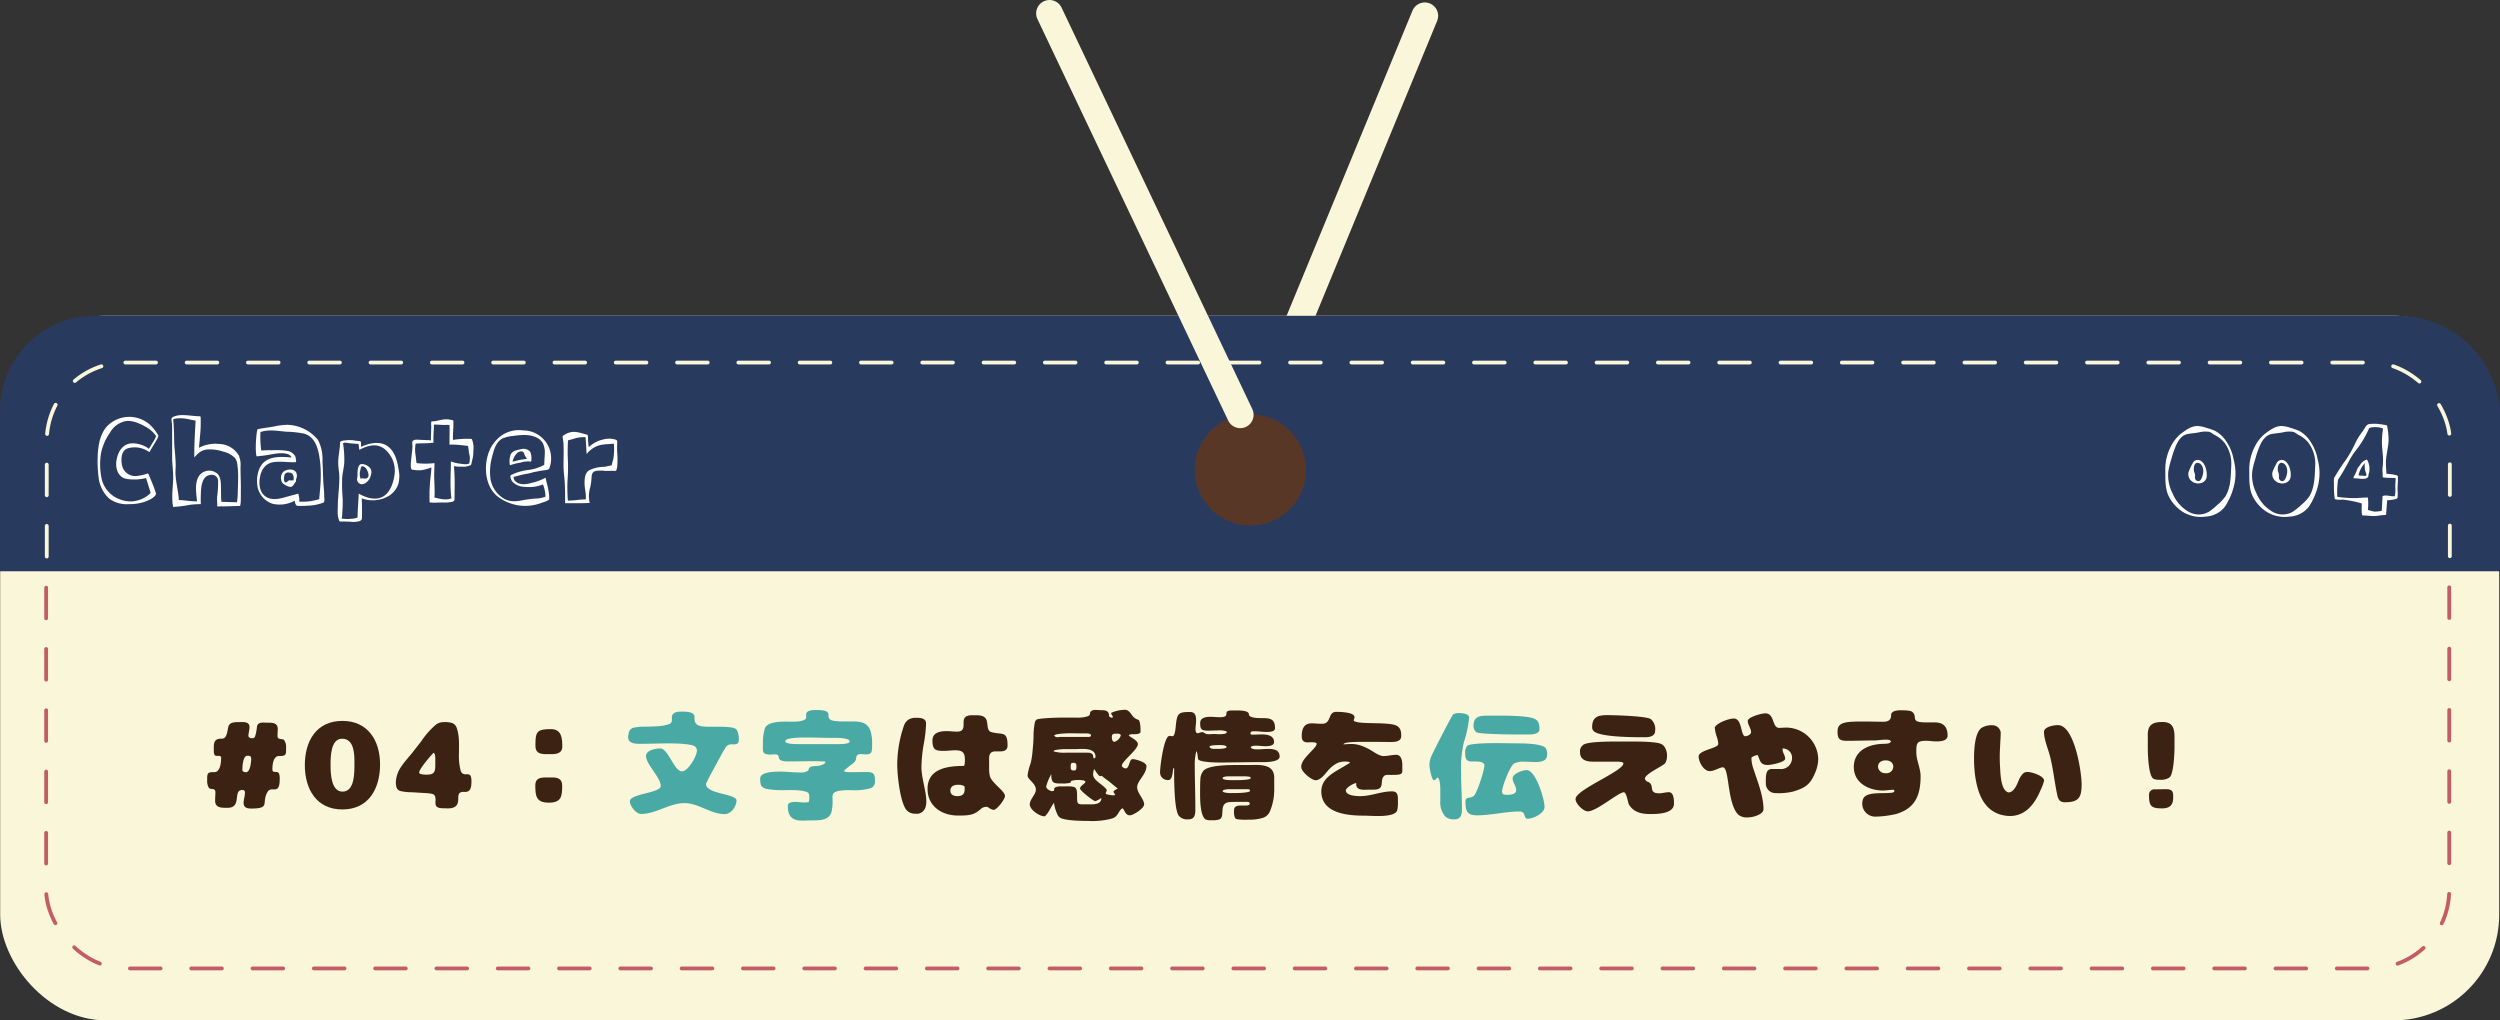 <svg xmlns="http://www.w3.org/2000/svg" xmlns:xlink="http://www.w3.org/1999/xlink" viewBox="0 0 654.95 267.32"><rect x="0" y="0" width="654.95" height="267.32" fill="#333333" stroke="none"/><defs><style>.cls-1,.cls-2,.cls-4,.cls-7{fill:none;}.cls-2,.cls-7{stroke:#faf6d9;}.cls-2,.cls-4,.cls-7{stroke-linecap:round;stroke-linejoin:round;}.cls-2{stroke-width:7px;}.cls-3{fill:#faf6d9;}.cls-4{stroke:#c45c66;}.cls-4,.cls-7{stroke-dasharray:8.03 8.03;}.cls-5{fill:#283b5f;}.cls-6{clip-path:url(#clip-path);}.cls-8{fill:#583726;}.cls-9{fill:#3c2213;}.cls-10{fill:#49a9a4;}.cls-11{fill:#fff;}</style><clipPath id="clip-path"><path class="cls-1" d="M25,82.68H628.23a26.83,26.83,0,0,1,26.83,26.83v40.1a0,0,0,0,1,0,0H.1a0,0,0,0,1,0,0v-42A24.88,24.88,0,0,1,25,82.68Z"/></clipPath></defs><title>4</title><g id="レイヤー_2" data-name="レイヤー 2"><g id="chapter"><g id="label"><line class="cls-2" x1="329.88" y1="109.32" x2="373.27" y2="4.14"/><rect class="cls-3" x="0.05" y="82.71" width="654.69" height="184.61" rx="27.68" ry="27.68"/><rect class="cls-4" x="12.09" y="95.1" width="629.56" height="158.61" rx="20.59" ry="20.59"/><path class="cls-5" d="M24.88,82.73H628.13A26.83,26.83,0,0,1,655,109.56v40.1a0,0,0,0,1,0,0H0a0,0,0,0,1,0,0v-42A24.88,24.88,0,0,1,24.88,82.73Z"/><g class="cls-6"><rect class="cls-7" x="12.25" y="94.98" width="629.56" height="158.61" rx="20.59" ry="20.59"/></g><circle class="cls-8" cx="327.57" cy="123.11" r="14.58"/><line class="cls-2" x1="324.92" y1="108.67" x2="274.95" y2="3.5"/><path class="cls-9" d="M59.8,190.46c.29-1.28,1.73-1.28,2.75-1.28s2.82-.25,2.82,1.28c0,.8-.29,1.57-.29,2.37,0,.45.64.57,1,.57a.77.77,0,0,0,.77-.54,13.46,13.46,0,0,0,.48-2.53c.25-1.31,1.73-1,2.72-1,1.31,0,2.72,0,2.72,1.66,0,.61-.07,1.22-.07,1.83,0,1.15,1.25.54,1.76,1.09a3.41,3.41,0,0,1,.48,2.17c0,.45.07,1.31-.25,1.66s-1.16.32-1.6.32c-1.51,0-1.73,2.34-1.73,3.43,0,1.44,1.47.06,1.82,1.41a4.83,4.83,0,0,1,.1,1.21c0,4.42-2.14,1.63-3.17,3.33-1.73,2.88.9,4.38-4.29,4.38-1,0-2-.19-2-1.44,0-.92.35-1.79.35-2.72a.61.61,0,0,0-.7-.7c-2.56,0,0,4.67-3.84,4.67-1.47,0-3.27.1-3.27-1.85,0-.74.07-1.48.07-2.21,0-1.35-1.25-.48-1.76-1.25a3.59,3.59,0,0,1-.39-1.92c0-.48-.06-1.41.26-1.79s1.22-.32,1.63-.32c1.54,0,1.76-2.56,1.76-3.68l0-.32c-.77-.77-1.92.61-1.92-1.66,0-1.67-.16-3.11,1.92-3.11a1.24,1.24,0,0,0,1.15-.51,3.75,3.75,0,0,0,.45-1.18Zm4.67,11.84c1.09,0,1.34-2.69,1.34-3.46s-.35-.86-1-.86c-1.18,0-1.31,2.82-1.31,3.65C63.51,202.2,64,202.3,64.47,202.3Z"/><path class="cls-9" d="M79.86,200.44c0-6.27,3-11.58,9.83-11.58,6.71,0,9.88,5.18,9.88,11.39s-2.88,11.81-9.88,11.81C82.84,212.06,79.86,206.65,79.86,200.44Zm13-.48c0-2.3,0-6.43-3.26-6.43-3,0-3,4.87-3,6.95s.13,6.91,3.14,6.91C93,207.39,92.85,202.2,92.85,200Z"/><path class="cls-9" d="M113.72,208.22a1.61,1.61,0,0,0-.77-.29,11.75,11.75,0,0,0-1.44-.16c-1.25-.06-2.53-.16-3.78-.22a12.31,12.31,0,0,1-2.84-.32,1.44,1.44,0,0,1-1-.93,5.1,5.1,0,0,1-.19-1.41,7.77,7.77,0,0,1,1.54-4.22c.86-1.28,1.92-2.4,2.88-3.59.76-1,1.5-1.92,2.24-2.88a21,21,0,0,1,3.87-4.38,3.38,3.38,0,0,1,2.08-.64,6.8,6.8,0,0,1,2.11.22,2.1,2.1,0,0,1,1.28,1.45c.7,2.08.54,4.35.54,6.49a15.45,15.45,0,0,0,.45,4.58c.83,2.14,2.82-.58,2.82,2.72,0,.8,0,2.27-.9,2.68a2.06,2.06,0,0,1-1.09.13c-2.27,0-1,2-1.76,3.3s-2.53,1-3.71,1C112.76,211.71,114.87,209.53,113.72,208.22Zm.32-9.5c0-.48,0-1.22-.45-1.51-.77.77-3.78,4.23-3.78,5.19,0,.48,1.28.54,1.63.54h.45c1.92,0,2.15-.83,2.15-2.53Z"/><path class="cls-9" d="M143.09,203.68c.58,0,1.15,0,1.73,0,1.47,0,2.46.52,2.46,2.12,0,2.81-.19,4.48-3.52,4.48s-3.52-1.8-3.52-4.58C140.24,203.84,141.62,203.68,143.09,203.68Zm4.22-8c0,1.53-1.4,1.89-2.68,1.89l-1.57,0c-1.6,0-2.79-.33-2.79-2.18,0-3.55.23-4.38,4-4.38C147.19,191,147.31,193.44,147.31,195.71Z"/><path class="cls-10" d="M190.19,195.68a26.09,26.09,0,0,0-1.56,2.72c-.84,1.47-1.64,3-2.44,4.48-.44.83-.86,1.63-1.24,2.49,0,2.72,8,2.53,8,4.35,0,1.54-1.44,3.56-3.08,3.56-3.74,0-6.81-2.88-10.56-2.88-4,0-7.39,2.84-11.39,2.84-1.28,0-2.91-2.11-2.91-3.32,0-2,8.1-2.15,8.1-4,0-2.18-3.87-5.76-3.87-7.84,0-1.54,2.52-2,3.71-2,2.17,0,3.61,6,5.73,6,1.59,0,3.9-4,3.9-5.44a1.37,1.37,0,0,0-.42-1c-.7-.83-5.63-.89-6.84-.89-2.6,0-5.16.12-7.75.12-1.12,0-3-.12-3-1.66a5.22,5.22,0,0,1,.26-1.57,1.69,1.69,0,0,1,1.18-1,13.87,13.87,0,0,1,3.23-.26c1.89-.09,4.13,0,5.92-.64a1.18,1.18,0,0,0,.8-.64A3.75,3.75,0,0,0,176,188c0-1.44,1.5-1.57,2.59-1.57s3.39,0,3.36,1.41c0,.13,0,.29,0,.41a2,2,0,0,0,.32,1.22,1.8,1.8,0,0,0,1,.67c1.86.67,8.86-.35,9.76,1.09a5,5,0,0,1,.51,2.72c0,1.25-1.18,1.05-2.08,1.05A1.73,1.73,0,0,0,190.19,195.68Z"/><path class="cls-10" d="M227.22,202.27c1.95,0,2,.86,2,2.56a1.75,1.75,0,0,1-1.21,1.69A15.63,15.63,0,0,1,223,207c-1,0-4.28-.06-4.77,1a3.13,3.13,0,0,0-.12,1.32,13.21,13.21,0,0,1-.23,3.2c-.57,2.36-2.91,2.4-5,2.4-.92,0-1.85.06-2.78.06-2.66,0-3.71-1.22-3.71-3.84,0-1,1.31-1.06,2.05-1.06s1.5.16,2.27.16c.38,0,.76-.09,1.15-.09a3.52,3.52,0,0,0,.16-1.31,5.2,5.2,0,0,0-.06-.68c-.07-.44-.45-.64-.84-.76-1.76-.55-4.28-.39-6.14-.39a25.69,25.69,0,0,1-3.52-.22c-.9-.13-2-.42-2.18-1.41a5.84,5.84,0,0,1-.12-1.44c0-1.79,3.93-1.79,5.15-1.79,1.76,0,3.49.22,5.25.22a3.33,3.33,0,0,0,2.08-.45c.28-.25.19-.51.41-.8.42-.48,1.7-.41,2.3-.48s1.89-.48,1.89-1l-.12-.13c-1-.06-2.08-.09-3.11-.09-2.14,0-4.29.06-6.43.06-4.1,0-1.38-1.85-3.71-1.85-.32,0-.64.06-1,.06-2.34,0-2-.8-2-3a13,13,0,0,1,.52-3.9c.8-1.95,4.89-1.73,6.62-1.73.86,0,4.19.13,4.19-1.15,0-.22,0-.48,0-.74,0-1,1.47-1.15,2.24-1.15s3-.09,3.46.71a1.46,1.46,0,0,1,.15.8,1.2,1.2,0,0,0,.45,1c.58.42,2.53.48,3.3.48s1.5,0,2.24,0c2.4,0,4.29.13,5.09,2.72a10.92,10.92,0,0,1,.35,3,15.39,15.39,0,0,1-.07,1.79c-.19,2-2.94.54-3.77,1.28-.64.57.09,1.25-1.28,2.3a20.23,20.23,0,0,0-2.27,1.83c0,.44,1.82.35,2.11.35Zm-17-7.33c3.19,0,6.39,0,9.63,0,.44,0,2.75,0,2.75-.7,0-.87-2.94-.93-3.55-.93l-1.44,0c-1.83,0-3.62-.09-5.44-.09-1.47,0-4.83-.07-6.08.51a.54.54,0,0,0-.35.51C205.72,195.07,209.62,194.94,210.2,194.94Z"/><path class="cls-9" d="M237.27,211.93c-1.51-2.33-2.21-8.86-2.21-11.68A31.78,31.78,0,0,1,236.85,190a3.23,3.23,0,0,1,1.19-1.5,3.67,3.67,0,0,1,1.85-.45c1.06,0,2.72,0,2.72,1.47a34.34,34.34,0,0,1-.61,5.41,38.77,38.77,0,0,0-.6,6.08c0,3.71,2.27,8.8.76,11.1a2.36,2.36,0,0,1-2.36,1.06A2.88,2.88,0,0,1,237.27,211.93ZM251,213.66c-4.26,0-8-2.43-8-7,0-5.34,5.31-6,9.47-6,.29,0,.32-1.25.32-1.48,0-2-.55-2.62-2.59-2.62-1,0-1.89.16-2.85.16-2.27,0-3.07-.26-3.07-2.72,0-2.14,2.05-2.46,3.77-2.46.87,0,1.76.13,2.66.13,1.31,0,1.73-.55,1.73-1.83,0-.25,0-.48,0-.7,0-1.41,1-1.76,2.18-1.76.42,0,.83,0,1.25,0,3.71,0,2.3,2.68,3.23,4a1.3,1.3,0,0,0,.86.48c2.69.67,4-.41,4,3.49,0,1.15-.86,1.5-1.89,1.5l-1.28,0c-1.15,0-1.66.61-1.66,1.76v2.91a7.39,7.39,0,0,0,.22,1.86c.45,1.7,3.94,3.9,3.94,5.15,0,.87-2.14,3.65-3,3.65a3.58,3.58,0,0,1-1.53-.77h0a2.15,2.15,0,0,0-1.6.35C255.28,213.5,254.13,213.66,251,213.66Zm1.72-7.46c0-.41-1.08-.6-1.4-.6h-.45c-1,0-1.89.44-1.89,1.53s.9,1.44,1.82,1.44c1.25,0,1.92-.48,1.92-1.79Z"/><path class="cls-9" d="M291.57,187.84c-.1-.51-.45-.42-.45-1.09a9.32,9.32,0,0,1,3.62-.8c1,0,1.57,1.12,2.11,1.79a3.33,3.33,0,0,0,1.47.87c.48.6.48,2.36.48,3.1s-1.85.64-2.3.64a3.47,3.47,0,0,0-.77.19c0,.54,2.37,1.28,2.37,2.4,0,1.47-4.19,4.48-4.19,5.63,0,.39.6.74,1,.74,1,0,.89-2.43,1.79-2.43s3.65.83,3.65,1.82c0,2.18-2.44,3.87-2.44,5.5s1.83,3.11,1.83,4.55c0,1-2.82,2.85-3.75,2.85-1.31,0-1.47-1.83-2-1.83-.77.55-1,1.51-1.7,2.15a3.16,3.16,0,0,1-1.18.57,19.75,19.75,0,0,1-6,.58c-1.73,0-5.63-.07-7.11-.71a1.78,1.78,0,0,1-.83-.7,10.43,10.43,0,0,1-1.05-3.33c-.84,1.09-1.38,2.63-2.37,3.52h-.16c-1.28,0-3.81-1.73-3.81-3.1s1.6-2.63,1.6-3.87c0-1.67-2.18-2.69-2.18-3.72A13.4,13.4,0,0,1,270,200a20.3,20.3,0,0,0,.48-2.91c.13-1.38.26-2.79.29-4.19a17.64,17.64,0,0,1,.32-3.49,1.23,1.23,0,0,1,.51-.9c.77-.38,5.35-.51,6.47-.51l3.93,0a8.74,8.74,0,0,0,2.88-.32c.32-.13.67-.32.67-.7,0-.83.84-1,1.51-1,.44,0,.86.07,1.31.07,1.15,0,2.17.06,2.17,1.5a.73.73,0,0,0,.74.45h.13Zm-11.07,17,0,.19a7,7,0,0,1-2.24.23c-2.18,0-2.85,0-2.85-2.44a13.11,13.11,0,0,0-1.34,3.27c0,.54,1.08,1.18,1.56,1.18.93,0,.2-.57.84-1a3.29,3.29,0,0,1,1.56-.25l.71,0c.73,0,2.49-.13,3,.38.8.77.13,3.49.7,4.07a2,2,0,0,0,1.15.25h2.24c1.06,0,2.69-.13,2.69-1.57l0-.12a5.18,5.18,0,0,1-1.57.86c-.51,0-4-2.78-4-3.3,0-.73,1.41-1.34,1.41-1.76s-1.22-.48-1.54-.48a6.89,6.89,0,0,0-2.17.23Zm4.51-7.65c.77,0,1.47.29,1.38,1.19l.19.32c.22-.07.42-.19.42-.45,0-1.86-2.05-2.05-3.49-2.05-.71,0-1.41.06-2.11.06h-2.31a12.34,12.34,0,0,0-2.65.26c-.13,0-.42.13-.42.32a9.81,9.81,0,0,0,3.2.35Zm-4.51-5.09c-.54,0-4.19.07-4.32.61a.93.93,0,0,0,.83.42,3.79,3.79,0,0,0,.64-.07h7.17c.32,0,1,.07,1-.41s-.93-.51-1.28-.51-.93,0-1.38,0Zm.51,7.75c-.51,0-.51.57-.51,1,0,.73.06,1,.9,1,.6,0,.6-.54.6-1s0-1-.67-1Zm8.93,7.2c0,.32-.26.51-.26.83s1.76.48,2,.48a1,1,0,0,0,.45-.1c-.07-.38-.35-.51-.42-.8s.77-.7,1.12-.83a3.22,3.22,0,0,0-.61-.54c-.44-.35-.89-.71-1.34-1.09-.7-.61-1.57-1.12-2.24-1.76a.71.71,0,0,1-.35.1c-.58,0-1.28-1.48-1.67-1.86a5.56,5.56,0,0,0-.25,1.41c0,1.6,2.75,2.72,3.55,4Zm2.46-14.85c-.67,0-1.12.06-1.12.86,0,.45.1,1.28.68,1.28a2.47,2.47,0,0,0,1.66-1.66c0-.35-.48-.48-.77-.48Z"/><path class="cls-9" d="M321.3,191.61a5.31,5.31,0,0,0-2.27-.25c-.87,0-1.7.06-2.56.06-1.7,0-2.05-.35-2.05-2,0-1.44,1.57-1.63,2.69-1.63.77,0,1.57.1,2.33.1.45,0,1.51,0,1.76-.45a1.17,1.17,0,0,0,.1-.58c0-.76,1.05-.73,1.57-.73s.86,0,1.31,0c.7,0,3,0,3,1s2.5,1,3.2,1c2.12,0,3.65,0,3.65,2.63,0,1-1.53,1-2.24,1-1.05,0-2.08-.19-3.13-.19-.39,0-1.06,0-1.06.51s.54.38.86.38c.68,0,1.38-.06,2.05-.06,1.38,0,3.27.23,3.27,2,0,1.06-1.54,1.09-2.28,1.09s-1.63-.13-2.46-.13c-.42,0-1.18,0-1.38.45.32.51,1.28.51,1.83.51.89,0,1.82-.12,2.75-.12,1.44,0,3,.22,3,2,0,1.41-3.3,1.47-4.26,1.47-.57,0-1.15,0-1.73,0-3.26,0-6.52.1-9.79.1-.83,0-5.24-.07-5.56-.87-.13-.35-.16-1.95-.49-2.08A13.09,13.09,0,0,0,313,200c0,4,.16,8,.16,11.93,0,1.38-.09,2.72-1.82,2.72a2.81,2.81,0,0,1-2.62-1.08c-1.16-2-1.12-9.86-1.12-12.36l-.07-.06-.19.32c-.13.74-.16,2.88-1.25,2.88a2,2,0,0,1-2.17-2.21c0-1.31,1-9.34,2.46-9.34.29,0,.54.06.83.06.67,0,.8-2.62.87-3.13.32-2.91.76-3.2,3.68-3.2,1.37,0,1.59,1,1.59,2.17,0,.8-.15,1.63-.15,2.47,0,.29.12.92.51.92s.8-.28,1.28-.28.61.54,1.66.54c.48,0,1-.06,1.44-.06s.8.06,1.22.06,2.08,0,2.08-.51Zm2.49,18.47c-.57,0-1.12,0-1.69.06-3,.26-1,3.84-2.63,4.51a5,5,0,0,1-2,.23,3.46,3.46,0,0,1-1.5-.16c-1.57-.68-1.57-5.41-1.57-6.88s0-2.69.09-4a3.85,3.85,0,0,1,.71-1.82c1.25-1.66,7.13-1.6,9.12-1.6l2.72,0c2.62,0,6.78-.51,6.78,3.3v2.69a14.67,14.67,0,0,1-1.15,6.2,3,3,0,0,1-1.89,1.67,11.76,11.76,0,0,1-3.65.45,16.22,16.22,0,0,1-3-.1.86.86,0,0,1-.6-.38,4.67,4.67,0,0,1-.23-2c0-1.09.93-1.22,1.83-1.22.38,0,.76,0,1.18,0s1.09,0,1.09-.52-.77-.44-1-.44Zm-4.32-13.89c.26,0,1.86-.1,1.86-.45,0-.58-1.5-.54-1.92-.54s-2.53,0-2.53.41.71.58,1.06.58Zm2.28,7.2c-.29,0-1.44.06-1.44.48,0,.64,3,.51,3.52.51s3.84,0,3.84-.54l-.13-.29a5.41,5.41,0,0,0-1.28-.16Zm.19,3.36c-.29,0-1.63.09-1.63.51s1.56.51,1.92.51c.57,0,4.67.07,5.24-.51l0-.13c0-.35-.39-.38-.68-.38Z"/><path class="cls-9" d="M355.31,205.15c-.63,0-2.72,1.21-2.72,1.92,0,1.41,2.82,1.5,3.78,1.5,2.85,0,5.47-1.25,8.32-1.25,1.66,0,1.54,1.38,1.54,2.76a8.5,8.5,0,0,1-.2,2.24c-.76,2-6.62,1.37-8.48,1.37-4.35,0-11.39-.51-11.39-6.37,0-3.2,2.85-4.73,5.25-6.14h0l2.27-1.34c-.1-.26-.73-.32-1-.32a5.33,5.33,0,0,0-2.24.35,7.79,7.79,0,0,0-2.59,2.08c-.77.89-1.92,2.46-3.2,2.46-.93,0-3.43-1.95-3.71-3.2-.52-2.27,4-5.09,4-6.36,0-.55-2.08-.36-2.31-.36-1.15,0-1.6-.51-1.6-1.66,0-1.76.52-3.33,2.6-3.33.76,0,1.5.1,2.27.1a5.24,5.24,0,0,0,.7,0c2.27-.2,1.22-3.11,3.49-3.11.9,0,4.77.07,4.77,1.38a4.17,4.17,0,0,1-.23.89c.9,1.22,9.6.16,11.46,1.48.93.67,1,1.56,1,2.62,0,1.47-1.7,1.53-2.79,1.53-9.69-.09-11.93-.09-12.38.61.61,0,1.25-.09,1.86-.09a8.17,8.17,0,0,1,2.94.48,15.58,15.58,0,0,1,2.3,1.08c1,.58,2.31,1.6,3.46,1.6s2.18-.32,3.3-.32c1.47,0,1.63,1.86,1.6,2.95V202c0,1-1.06,1-2.5,1-.58.09-1.66-.16-2.14.19-1.54,1.09.44,3.68-2.85,3.68h-1.47C357.11,206.94,355.09,207.1,355.31,205.15Z"/><path class="cls-10" d="M384.88,188a27.47,27.47,0,0,1-1.34,6.3,29.78,29.78,0,0,0-.77,7.9c0,3.24.23,6.47.23,9.7,0,1.38-.23,2.75-1.92,2.75a3.43,3.43,0,0,1-2.37-.67,5.56,5.56,0,0,1-1.38-4.1c0-1,0-2,0-3,0-.54-.06-3.13-.74-3.13-.32,0-.38.64-.89.64-.71,0-1.22-3.49-1.22-4.07a6,6,0,0,1,.35-1.82c.26-.86,5.6-11.17,5.86-11.33a2.48,2.48,0,0,1,1.25-.35C382.68,186.78,384.88,186.88,384.88,188Zm13.22,6.75c1.37,0,6.14.1,6.88,1.31a2.88,2.88,0,0,1,.32,1.7c0,1.66-1.7,1.88-3,1.88-1,0-2.08-.09-3.1-.09a5.24,5.24,0,0,0-2.56.48c-1.06.7-3.14,6.08-3.14,7.36,0,.83.7.83,1.35.83.83,0,2.36-.1,2.36-1.22s-.93-2-.93-3.07c0-1.28,2.66-2.17,3.68-2.17,2.4,0,4.68,7.64,4.68,9.63,0,1.69-2.95,3.1-4.42,3.1-1.18,0-.35-1.89-2.08-1.89-3.78,0-7.49,1-11.26,1-2.59,0-2.95-1.25-2.95-3.59,0-1.47,1.35-.7,2.21-1.53s2.75-6.75,2.75-7.91c0-1-1.56-1.08-2.3-1.08-.32,0-.67,0-1,0-1.48,0-1.73-.8-1.73-2.11a2.58,2.58,0,0,1,.54-2c.71-.67,6.43-.7,7.65-.7Zm-4.16-7.26c1.79,0,6.62.09,8.09.83a2,2,0,0,1,1.09,1.15,5.36,5.36,0,0,1,.19,1.6c0,1.18-1.72,1.34-2.59,1.34h-4.35c-1.34,0-8.9-.09-9.6-.6a2,2,0,0,1-.73-1.7c0-2.5,1.76-2.62,3.74-2.62Z"/><path class="cls-9" d="M428.31,194.27c1.47,0,5.63.06,6.81.61a2.09,2.09,0,0,1,.83.61,4,4,0,0,1,.77,2.65,3.61,3.61,0,0,1-.41,1.7c-.42.8-5,2.65-5.38,4.06a1.1,1.1,0,0,0,.8.93c1.92.77-.06,3,2.91,3,.87,0,1.7-.29,2.56-.29,1.31,0,1.35,2,1.35,3,0,2.68-4.36,2.72-6.21,2.72-2.21,0-4.29-.42-5.54-2.4-.35-.55-.64-3.3-1.4-3.3-1.38,0-7.14,5-9.41,5-1.19,0-3.23-2-3.23-3.23,0-2.46,12.54-7.29,12.54-9.34,0-.42-1.28-.45-1.57-.45l-6.37,0c-1.66,0-3.42-.41-3.42-2.43A2.07,2.07,0,0,1,415,195c1.44-.7,6.3-.73,8.06-.73Zm4.19-5.86a3.41,3.41,0,0,1,1.12,3c0,1.51-1.51,1.73-2.69,1.73-2.81,0-11,0-13.18-1.41a1.4,1.4,0,0,1-.64-1.25c0-2.75,1.69-3.13,4-3.13C422.87,187.36,431.44,187.58,432.5,188.41Z"/><path class="cls-9" d="M467,196.32c0,.92.67,1.53.67,2.46s-3.75,1.63-4.51,1.63c-2.08,0-2-1.15-2.69-2.62a4.29,4.29,0,0,0-1.57.61l-.06.25a8.62,8.62,0,0,0,.51,2.72c1.09,3.36,2.65,7.14,2.65,10.66,0,1.31-2.72,2.08-3.74,2.08a3.69,3.69,0,0,1-2.78-.61c-3.08-2.85-2.34-12.48-4.13-12.48-.8,0-2.21,1-3.43,1-1.6,0-2.91-2.43-2.91-3.84,0-1.69,5.15-2.14,5.15-3.26a7.66,7.66,0,0,0-.48-2.14v0a9.16,9.16,0,0,1-.44-2.24c.67-1.22,3.68-2.3,5-2.3,2.24,0,1.73,4.64,3,4.64.51,0,1.5-.45,1.5-1.06,0-1.06-.86-1.89-.86-2.94s3.68-2,4.57-2c2.56,0,1.7,3.81,3.68,3.81.48,0,1-.07,1.47-.07a8.42,8.42,0,0,1,8.74,8.32,9.58,9.58,0,0,1-.9,3.71c-1.18,2.82-2.49,3.75-5.53,4.68a16,16,0,0,1-4.93.44,2.5,2.5,0,0,1-2.37-2.59c0-.86-.09-2.75.58-3.36a1.54,1.54,0,0,1,1.12-.35c.67,0,1.37,0,2,0a2.89,2.89,0,0,0,3.17-3,2.39,2.39,0,0,0-2.52-2.37Z"/><path class="cls-9" d="M495.38,194.2c-.26-.8-3.3-.22-4.19-.22-2.4,0-4.8.1-7.2.1-2,0-2.59-.39-2.59-2.47,0-2.52,2.24-2.59,7.19-2.59,1.57,0,3.14.07,4.71.07,1.28,0,2.14-.36,2.14-1.76,0-1.09,1.57-1.25,2.37-1.25s2.59,0,3.1.38c1.7,1.28-.76,2.79,3.56,2.79.76,0,1.56,0,2.36,0,2.34,0,3.4,1.19,3.4,3.46,0,1.47-2,1.53-3,1.53-.87,0-1.73-.16-2.6-.16-2.52,0-2.59.65-2.59,3,0,2.14,1.12,4.13,1.12,6.3,0,5.19-1.57,8.42-6.36,9.86a26,26,0,0,1-5.41.7,3.4,3.4,0,0,1-3.39-4.32c.47-2.33,5-1.66,7.29-1.92.93,0,1.22-.44.83-.8-.93,0-1.92.2-2.81.2-3.75,0-7.65-2-7.65-6.15,0-4.45,4.1-6.08,8-6.08C494.13,194.81,495.22,194.91,495.38,194.2ZM494,202.56a1.76,1.76,0,0,0,2-1.67c0-1.15-.93-1.69-2-1.69s-2,.54-2,1.69A1.85,1.85,0,0,0,494,202.56Z"/><path class="cls-9" d="M531.22,202.24c1,0,4.29,1,4.29,2.27a12.3,12.3,0,0,1-.93,2.49c-1.76,4.23-4.45,7-8.48,6.76-5.12-.36-7.26-4.13-8.19-8.07a26.89,26.89,0,0,1-.67-4.54c-.23-3.75-.07-9.28,2-10.53A5.24,5.24,0,0,1,522,190a2.17,2.17,0,0,1,2.14,1.86c0,1.34-.1,2.2-.16,3.81a41.5,41.5,0,0,0,0,5.34c.1,1.63.16,6.11,2.21,6.59,1.76-.06,2.5-3,3-3.87v0C530,202.46,530.39,202.24,531.22,202.24Zm9.85,7.93a2.07,2.07,0,0,1-1.5-.45,3.38,3.38,0,0,1-.61-1.47c-.77-3.49-1.05-7-2-10.49-.48-1.73-1.48-4.16-1.48-6,0-1.37,2.6-1.79,3.65-1.79,4.32,0,6.21,12.19,6.21,15.52S544.66,210.17,541.07,210.17Z"/><path class="cls-9" d="M562.68,192.44c0-2.68,1.44-3.29,3.87-3.29,2.78,0,3.13,1.79,3.13,4.13v2.3c0,1.54-.19,7.1-1.28,8.06a3.87,3.87,0,0,1-2.59.64,3.59,3.59,0,0,1-1.63-.25c-1.34-.71-1.5-6.59-1.5-8.07Zm4.76,14.31c1.25,0,1.89.32,1.89,1.66V209c0,2-1,2.78-2.91,2.78-3,0-3.42-.7-3.42-3.62a1.39,1.39,0,0,1,1.56-1.37Z"/><path class="cls-11" d="M585.41,126.62a17.68,17.68,0,0,1-2.44,6,6.75,6.75,0,0,1-5.12,2.71,8.93,8.93,0,0,1-6-1.23,10.23,10.23,0,0,1-3.9-4.57c-.78-2-.65-4.29-.68-6.4A12.89,12.89,0,0,1,568.7,117a10,10,0,0,1,2.6-3.33c1.37-1,2.7-2.08,4.47-2.06a7.66,7.66,0,0,1,2.23.47,18.91,18.91,0,0,1,2.27.78,8,8,0,0,1,2.91,2.68,12.29,12.29,0,0,1,2,4.89A13.89,13.89,0,0,1,585.41,126.62Zm-2.67-10.68a8.26,8.26,0,0,0-1.69-1.51c-.37-.21-.68-.42-1.07-.6a5.77,5.77,0,0,0-1.12-.68,6.92,6.92,0,0,0-2.83.13c-1,.18-2,.26-2.91.42-1.75.36-2.66,2-3.25,3.51a22.93,22.93,0,0,0-1,3,23,23,0,0,0-.8,3.2,10.3,10.3,0,0,0,1.09,5.82,9.93,9.93,0,0,0,3.87,4.63,5.34,5.34,0,0,0,5.65.21,15.74,15.74,0,0,0,2.18-1.77,11.57,11.57,0,0,0,2.18-2.31c1.41-2.34,1.38-5.33,1.51-8A9.26,9.26,0,0,0,582.74,115.94Zm-4.61,8.58c0,1.55-1.19,2.23-2.6,2.13a3.25,3.25,0,0,0-.7-.18,4.09,4.09,0,0,1-.91-.65,2.36,2.36,0,0,1-.54-2.24,19.85,19.85,0,0,1,1.06-2.24,1.48,1.48,0,0,1,1.59-.83C577.56,120.85,578.16,123.09,578.13,124.52Zm-2.26-3.25c-1.12-.21-1.25,1.55-1.06,2.23.07.29.18.57.23.86s0,.6,0,.91a1,1,0,0,0,.65.75c1,.29,1.4-1.45,1.51-2.23C577.33,122.82,576.91,121.45,575.87,121.27Z"/><path class="cls-11" d="M607.41,126.62a17.68,17.68,0,0,1-2.44,6,6.77,6.77,0,0,1-5.13,2.71,8.94,8.94,0,0,1-6-1.23,10.23,10.23,0,0,1-3.9-4.57c-.78-2-.65-4.29-.68-6.4a12.89,12.89,0,0,1,1.46-6.13,10.23,10.23,0,0,1,2.6-3.33c1.38-1,2.71-2.08,4.47-2.06a7.8,7.8,0,0,1,2.24.47,18.75,18.75,0,0,1,2.26.78,8,8,0,0,1,2.91,2.68,12.29,12.29,0,0,1,2,4.89A13.89,13.89,0,0,1,607.41,126.62Zm-2.68-10.68a8,8,0,0,0-1.69-1.51,11,11,0,0,0-1.07-.6,6,6,0,0,0-1.11-.68,7,7,0,0,0-2.84.13c-1,.18-2,.26-2.91.42-1.74.36-2.65,2-3.25,3.51a21.53,21.53,0,0,0-1,3,21.73,21.73,0,0,0-.81,3.2,10.3,10.3,0,0,0,1.09,5.82,10,10,0,0,0,3.88,4.63,5.32,5.32,0,0,0,5.64.21,16.45,16.45,0,0,0,2.19-1.77,11.57,11.57,0,0,0,2.18-2.31c1.4-2.34,1.38-5.33,1.51-8A9.26,9.26,0,0,0,604.73,115.94Zm-4.6,8.58c0,1.55-1.2,2.23-2.6,2.13a3.41,3.41,0,0,0-.7-.18,3.88,3.88,0,0,1-.91-.65,2.37,2.37,0,0,1-.55-2.24,18.33,18.33,0,0,1,1.07-2.24,1.47,1.47,0,0,1,1.58-.83C599.56,120.85,600.16,123.09,600.13,124.52Zm-2.26-3.25c-1.12-.21-1.25,1.55-1.07,2.23.08.29.18.57.23.86s0,.6,0,.91a1,1,0,0,0,.65.75c1,.29,1.41-1.45,1.51-2.23C599.32,122.82,598.91,121.45,597.87,121.27Z"/><path class="cls-11" d="M628.13,128.55a9.77,9.77,0,0,1,0,1.53c0,.36,0,.44-.31.62a13.45,13.45,0,0,1-2.44.37c-.06,1.09-.16,2.21-.24,3.3,0,.52,0,.52-.49.57-.76,0-1.51.18-2.29.24-1.12.07-2.26-.16-3.41-.13-.28,0-.26-2-.2-3.15a26.75,26.75,0,0,0-4.92-1c-.36,0-2.11.13-2.18-.24a24,24,0,0,1-.21-2.7c0-.52,0-1,0-1.53a3.89,3.89,0,0,1,.06-1.23,50.7,50.7,0,0,1,3-4.63,28.33,28.33,0,0,0,2.45-4.29,17.89,17.89,0,0,1,1.56-2.67,16.28,16.28,0,0,0,1.25-1.85,1.44,1.44,0,0,1,1.3-.7,11.63,11.63,0,0,1,3.33.21c.31,0,.62.1.93.18.08,0,.08.34.11.44a17.69,17.69,0,0,1,.33,3.48c-.07,2-.72,4-.7,6,0,.91.11,1.82.13,2.73,1,.1,3.15.31,3,.72C628.29,126.13,628.05,127.32,628.13,128.55ZM627.4,130a10.49,10.49,0,0,0,.11-2.57c0-.73.13-1.46.08-2.19-1-.07-2,0-3.05-.15-.2,0-.31,0-.33-.19v-.59c0-.42-.06-.86-.06-1.28s.13-1.06.13-1.58a14.76,14.76,0,0,0,0-1.88c-.08-1.14-.23-2.26-.26-3.43a21.93,21.93,0,0,1,.29-3.87,5,5,0,0,0-2-.37c-.44,0-1.33,0-1.67.34a25.85,25.85,0,0,1-3.64,6,19.49,19.49,0,0,0-1.84,3c-.84,1.53-1.67,3-2.63,4.42a24.13,24.13,0,0,0-.21,4.49,29.23,29.23,0,0,0,5.44.32c.85-.08,1.69-.13,2.57-.13a13.4,13.4,0,0,1,0,3.25,14.45,14.45,0,0,0,1.72.44,8.37,8.37,0,0,0,1.92-.21c.06-1.09.11-2.21.19-3.33,0-.52-.06-.57.49-.65C625.61,129.72,626.52,130.11,627.4,130ZM620,120.41c.33,0,.86,1.79.75,2.57a3.64,3.64,0,0,1-.21,1.2c-.08.28,0,.57-.18.83-.49.7-2.6.36-2.6.36-.18-.1-1.38.08-1.2-.31a14.9,14.9,0,0,0,1-2.16c0-.26.54-.78.67-1A3.25,3.25,0,0,1,620,120.41Zm-.39,2.78a6.82,6.82,0,0,1-.08-1.87,7,7,0,0,0-1.64,3.17,1.25,1.25,0,0,0,.78.1c.34,0,1,.21,1.22,0S619.68,123.55,619.58,123.19Z"/><path class="cls-11" d="M31.93,121.68a3.55,3.55,0,0,0,4.06,3,13.9,13.9,0,0,0,2.57-.59c.24-.08.21-.08.34.15s.24.57.36.83c.42,1,.86,2,1.2,3,.13.39.29.78.39,1.17.16.57-1,1.32-1.33,1.51a11.64,11.64,0,0,1-5.66,1.32,7.76,7.76,0,0,1-5.23-1.43,8.86,8.86,0,0,1-2.73-5.07,36,36,0,0,1-.34-4.39c0-3.33.29-7.46,2.81-9.83a8.14,8.14,0,0,1,10.5-.42A10.89,10.89,0,0,1,41.42,114c.24.39-.31,1.07-.47,1.4l-1.69,2.84a1.91,1.91,0,0,1-.15.21s-.13-.11-.24-.18a6.53,6.53,0,0,0-5.48-.79C31.78,118.07,31.67,120.17,31.93,121.68Zm-1.45-.81c.26-1.89,1-3.53,2.57-4.36s4.45-.16,5.93,1.06c.39-.57.75-1.17,1.12-1.76a7,7,0,0,0,.8-1.57,7.89,7.89,0,0,0-2.62-2.36c-1.64-.94-3.62-1.85-5.46-1.54a6.08,6.08,0,0,0-4,3,14.49,14.49,0,0,0-2.34,5.31,18.4,18.4,0,0,0,.08,6.45A7.52,7.52,0,0,0,29.77,130a8.17,8.17,0,0,0,4.81,1.35,7.76,7.76,0,0,0,4.89-2.19c-.41-1.35-.78-2.65-1.22-3.92a12.65,12.65,0,0,1-5.33.18C31,124.9,30.24,122.88,30.48,120.87Z"/><path class="cls-11" d="M63.08,130.86c0,.44,0,.91-.1,1.33s0,.36-.34.36c-3.23.1-4,.13-4.71.1a4.52,4.52,0,0,1-1,0c-.08-.07,0-.46,0-.57a15.39,15.39,0,0,1-.05-1.92,26.61,26.61,0,0,0,.26-4.27c-.18-1.48-1.61-1.82-2.84-1.22s-1.53,2.44-1.63,3.69a35.43,35.43,0,0,0-.06,3.72,22,22,0,0,0-2.93.18,28.36,28.36,0,0,1-3.62.5c-.1,0-.7.08-.73,0a7.12,7.12,0,0,0-.13-.91,22.85,22.85,0,0,1,0-3.51c.08-1.35.21-2.73.16-4.08s-.23-2.71-.26-4.09l0-7c0-.88,0-1.76-.11-2.62,0-.52-.28-1,.29-1.28,1.64-.88,4-.41,5.77-.28l1.35.08c.24,0,.18.72.18.93a34.8,34.8,0,0,1-.2,4.45c-.06.93-.19,1.9-.24,2.86a9.15,9.15,0,0,1,5.25-1,6.12,6.12,0,0,1,5.2,3.07,6.55,6.55,0,0,1,.42,3c0,1.77.08,3.54.1,5.31C63.08,128.75,63.11,129.82,63.08,130.86Zm-1,.73a17.72,17.72,0,0,0,.21-2.81c.05-1.25.1-2.5.1-3.75a22.36,22.36,0,0,0-.23-3.48,3,3,0,0,0-.68-1.64,6.35,6.35,0,0,0-2.94-1.58,11.06,11.06,0,0,0-3.69-.6,4.25,4.25,0,0,0-3,1.12c-.32.31-.63.62-.94,1-.05-3.23.16-6.45.34-9.65-.89-.15-1.77-.39-2.65-.52a10.71,10.71,0,0,0-1.23-.1c-.44,0-1.69,0-2,.36.2,1.88.23,3.8.26,5.7.07,2.42.52,4.94.36,7.35-.16,2.71.73,5.34.86,8,1.58.06,3.14.39,4.76.34-.16-1.92-.55-3.92.1-5.8a3.27,3.27,0,0,1,4.73-1.79c1.56.81,1.41,3,1.46,4.5,0,1.06,0,2.13.1,3.22Z"/><path class="cls-11" d="M84.74,131.67a12.39,12.39,0,0,1-4,.8,22.87,22.87,0,0,1-2.75.05c-.5,0-.68-.7-.81-1.35a8,8,0,0,1-5.85.78,5.87,5.87,0,0,1-3.95-5.07c-.21-2.16.34-4.91,2.26-6.16s4.5-1.07,6.71-.86c-.42-1.38-3.12-1.17-4.21-1-1.33.21-2.65.47-4,.6l-.75.08c-.26,0-.21,0-.24-.23a13.69,13.69,0,0,1-.13-2.47c0-1,.08-2,.18-3,.06-.42.13-.84.19-1.23,0-.23.8-.28,1-.34,1-.18,2.11-.31,3.18-.49a19.1,19.1,0,0,1,3.64-.49,10.68,10.68,0,0,1,8.11,4,10.7,10.7,0,0,1,1.17,5c0,.23,0,.49,0,.75.11,1.84.13,3.69.23,5.54.08,1.19.24,2.34.21,3.51C85,130.5,85.05,131.54,84.74,131.67Zm-.86-10.51c-.36-2.94-1-6.79-4.37-7.59a26.68,26.68,0,0,0-4.39-.47c-2.21-.16-4.73-.7-6.89.1a26.83,26.83,0,0,0,.21,4.82c.93-.06,1.87-.08,2.8-.06a18.91,18.91,0,0,1,4.19.19,2.83,2.83,0,0,1,2,1.58c0,.18.33,1.35,0,1.35-1.92.11-3.92-.31-5.82,0-2.24.37-3.25,2.16-3.56,4.27-.29,2,.15,4.18,2.13,5.07,1.74.78,3.92,0,5.64-.47l2.34-.62c.08.39.18.78.23,1.17s0,.62,0,.91a14.1,14.1,0,0,0,5.25-.65c.08-1.3.24-2.58.31-3.85A34.52,34.52,0,0,0,83.88,121.16Zm-6.34,2.52a2,2,0,0,1,.07,1.75c-.13.28.06.65-.18.83-.31.36-.57,1-1,1.22s-1.32-.13-1.79-.47a1.72,1.72,0,0,1-1-1.45,2.28,2.28,0,0,1,.62-2C75.09,122.93,76.81,122.67,77.54,123.68Zm-.63,2.14c.24-2-.93-2-1.09-2a1.07,1.07,0,0,0-1.22.45c-.18.36-.47,2.36.41,2.08.32-.11.55-.55.86-.52A3,3,0,0,0,76.91,125.82Z"/><path class="cls-11" d="M104.29,127a6.05,6.05,0,0,1-2.34,2.86,8.3,8.3,0,0,1-7.18.7c.08,1.28.08,3.41.06,4.71,0,.62,0,1-.63,1.25a6.61,6.61,0,0,1-2.73.13c-.7,0-1.4-.06-2.13,0a.51.51,0,0,1-.52-.31,6.92,6.92,0,0,1-.36-2.24c.05-1.79.05-2.73.13-3.66.13-1.82.33-3.67.31-5.49,0-.88-.16-1.74-.24-2.65a12.85,12.85,0,0,1,.06-2.84c.12-1.09.33-2.15.36-3.22,0-.29,0-.39.15-.57a2.42,2.42,0,0,1,1.15-.29,8.63,8.63,0,0,1,2.91.1c.16,0,1.17.06,1.22.21a5.76,5.76,0,0,1,.08,1.38c1.92-.91,4.5-1.51,6.45-.49,2.34,1.25,3.09,4.21,3.41,6.58A7.79,7.79,0,0,1,104.29,127Zm-3.8-9.54c-2-1.43-4.36-.68-6.34.41-.1-.52-.13-1.06-.23-1.58-.63,0-1.28-.08-1.9-.13s-1.64-.34-2.16-.05a26.22,26.22,0,0,1,.34,4.67c0,1.64-.55,3.18-.57,4.82a45.82,45.82,0,0,0,.13,4.83,26.12,26.12,0,0,1-.06,3.43l-.07,1.3a2.27,2.27,0,0,0-.08.71,14.71,14.71,0,0,0,1.48.1c.52,0,1-.05,1.51-.1a6,6,0,0,0,.88-.21.64.64,0,0,0,.26-.13c0-1.8.24-4.45.29-6.22,1.71,1,4,1.77,5.93,1,2.39-1,3.27-4.09,3.51-6.4A7.4,7.4,0,0,0,100.49,117.42Zm-3.64,7.9c-.49.91-1.76,2-2.78,1.25a1.4,1.4,0,0,1-.47-1.51c.13-.67,0-1.4.13-2.11.08-.49.29-1.32.91-1.42a3,3,0,0,1,1.8.57C97.66,123,97.37,124.13,96.85,125.32Zm-.91-2.55a1.29,1.29,0,0,0-1.09-.65c-.31,0-.39.7-.44,1a3.32,3.32,0,0,0,.08,2.26c.1.15.18-.08.26-.11.26-.07.54.08.8.08a1.21,1.21,0,0,0,.81-.31C96.85,124.46,96.26,123.27,95.94,122.77Z"/><path class="cls-11" d="M124,118.25c0,.41,0,.83-.07,1.25a11,11,0,0,1-.34,1.51c0,.18-.11.72-.24.83a4.19,4.19,0,0,1-2.26.41,9.84,9.84,0,0,1-2.16-.13,57.87,57.87,0,0,1,.16,6.71c0,.52,0,1,0,1.56s0,.83-.57,1.07a10.08,10.08,0,0,1-2.63.18c-.68,0-1.38.05-2.08.05-.34,0-.65,0-1-.05s-.26,0-.29-.29c0-.88,0-1.76,0-2.65l.13-2.23c.11-1.33.32-2.66.37-4a14.63,14.63,0,0,1-2.55.7,9.2,9.2,0,0,1-2.5-.13c-.78-.11,0-4.29,0-4.91a10.29,10.29,0,0,0,.08-1.46,3.05,3.05,0,0,1,0-1c.31-.65,1.32-.47,1.87-.45l1.9.08c.34,0,.7,0,1.07.11,0-1.28.07-2.55.1-3.82a3.69,3.69,0,0,1,0-1.1c.07-.13.85-.13,1-.15.6-.11,1.15-.26,1.75-.37a5.79,5.79,0,0,1,2.65.08c.08,0,.39.08.39.18,0,.39,0,.81,0,1.2-.05,1.27-.13,2.55-.13,3.82a23.78,23.78,0,0,1,4.53-.28c.13,0,.41,0,.46.12a6.12,6.12,0,0,1,.24.76A6.34,6.34,0,0,1,124,118.25Zm-.93,1.48c0-.31-.11-.62-.16-.91-.13-.65-.15-1.4-.31-2-.62-.06-1.25-.16-1.9-.21a19,19,0,0,0-2.26-.13,3.63,3.63,0,0,0-.57,0c-.21,0-.11-.18-.11-.39,0-1.58.06-3.17,0-4.76a11,11,0,0,0-1.27,0c-1,0-1.88-.13-2.81-.08,0,1.07-.11,2.14-.13,3.2V116s-.21,0-.31,0a12.65,12.65,0,0,1-1.62.12c-.91.06-1.84,0-2.73.11a8.44,8.44,0,0,0,0,3.09c.08.65.13,1.35.24,2a19,19,0,0,0,4.7,0c0,1-.08,2.08-.08,3.1,0,2,.21,4,.06,5.92,1.43.34,3.12.81,4.44.19a37.19,37.19,0,0,1-.21-5.28c0-1.46.11-2.91.08-4.37a9.81,9.81,0,0,0,2.08.55c.68.07,2.08.41,2.76-.06A7.85,7.85,0,0,0,123.09,119.73Z"/><path class="cls-11" d="M138.17,124.1c-1.28.18-2.91.7-3.62.83,0,1.22,1.2,1.8,2.19,1.9a6.29,6.29,0,0,0,2.39-.29,14.14,14.14,0,0,0,3.8-1.4c.2,1.07.54,2.11.72,3.2a10.51,10.51,0,0,1,.24,2.36c0,.47-1.8.94-2.19,1.1a11.88,11.88,0,0,1-11.36-1.75c-3.09-2.52-3.61-7.23-2.5-10.92a9.43,9.43,0,0,1,3.36-4.89,8,8,0,0,1,5.87-1.48,7.34,7.34,0,0,1,6.82,10c-.11.39-1.49.45-1.95.52s-1.15.24-1.77.34S138.84,124,138.17,124.1Zm-4.22.31a14.19,14.19,0,0,1,4.5-1.3,11.37,11.37,0,0,0,4.14-1.33c0-.93.1-1.87.13-2.8a5.73,5.73,0,0,0-.45-2.76c-.93-1.74-3-2.21-4.75-2.26a21,21,0,0,0-3.2.26,9.19,9.19,0,0,0-2.73.68c-1.77,1-2.26,3.19-2.73,5a14.41,14.41,0,0,0-.34,5.7,7.39,7.39,0,0,0,3.15,4.81c1.71,1.17,3.53,1,5.46.6,1-.16,2-.32,3-.39a7.93,7.93,0,0,0,2.78-.5,9.27,9.27,0,0,0-.67-3.22,9.78,9.78,0,0,1-4.73.65,4.64,4.64,0,0,1-2.76-.91,2.2,2.2,0,0,1-.94-1.33C133.72,125.06,133.59,124.46,134,124.41Zm2.45-3.22a17.76,17.76,0,0,0-2.81.7,5.19,5.19,0,0,1,.21-2.83c.44-1,1.77-1.17,2.68-1.38a2.34,2.34,0,0,1,2.44.7,4.64,4.64,0,0,1,.23,2.55A6.48,6.48,0,0,0,136.4,121.19Zm-.29-.7c.63-.11,1.36-.16,1.95-.32a4.13,4.13,0,0,1-.62-1c-.16-.5-.26-.91-.91-.91-1.17,0-2,1.53-2.26,2.67C134.92,120.85,135.49,120.64,136.11,120.49Z"/><path class="cls-11" d="M161.72,121.89c0,.26-.13,1.51-.52,1.48-.83-.05-1.64,0-2.47,0a9.85,9.85,0,0,0-2.6,0c-.88.23-1.09.73-1.14,1.61a17.45,17.45,0,0,1-.34,2.6,8.43,8.43,0,0,0-.34,3.12c.05.31.13.94.16,1.07-.52,0-1.51.05-1.64.05-.6,0-1.14,0-1.72,0-1,0-2,0-3.06,0a1.29,1.29,0,0,1,0-.34c0-1.56,0-3.15-.08-4.73s-.34-3.15-.34-4.73c0-1.85.08-3.7,0-5.54,0-.63-.13-1.28-.23-1.9,0-.39,0-.39.39-.6a4.47,4.47,0,0,1,3.28-.78c1,.16,1.92.47,2.8.7.21,0,.19,1.38.19,1.59.05.54.13,1.09.18,1.66a7.91,7.91,0,0,1,3.72-2,6.41,6.41,0,0,1,2.08-.21c.41.05,1.66.16,1.66.68,0,1-.08,2,0,2.91A21.39,21.39,0,0,1,161.72,121.89Zm-1.45,0a11.58,11.58,0,0,1,.39-1.56,15.56,15.56,0,0,0,.15-4.09c-.57,0-1.17.11-1.77.13a13.12,13.12,0,0,0-1.56.18,6.45,6.45,0,0,0-3.79,2.4c-.11-1.46-.16-2.94-.29-4.42a8.69,8.69,0,0,0-3.17.44c-.31.1-.62.18-.94.26-.13,0-.31.1-.49.15a51.64,51.64,0,0,0,0,5.7,48.91,48.91,0,0,1-.13,5,45,45,0,0,0,.1,5.07,24,24,0,0,0,2.6-.18,17.33,17.33,0,0,1,2.08-.13,8,8,0,0,0,0-1.46c-.1-.83-.26-1.66-.31-2.49,0-1.3,0-2.94,1.22-3.69a8.8,8.8,0,0,1,3.85-.89C158.89,122.25,159.56,122,160.27,121.92Z"/></g></g></g></svg>